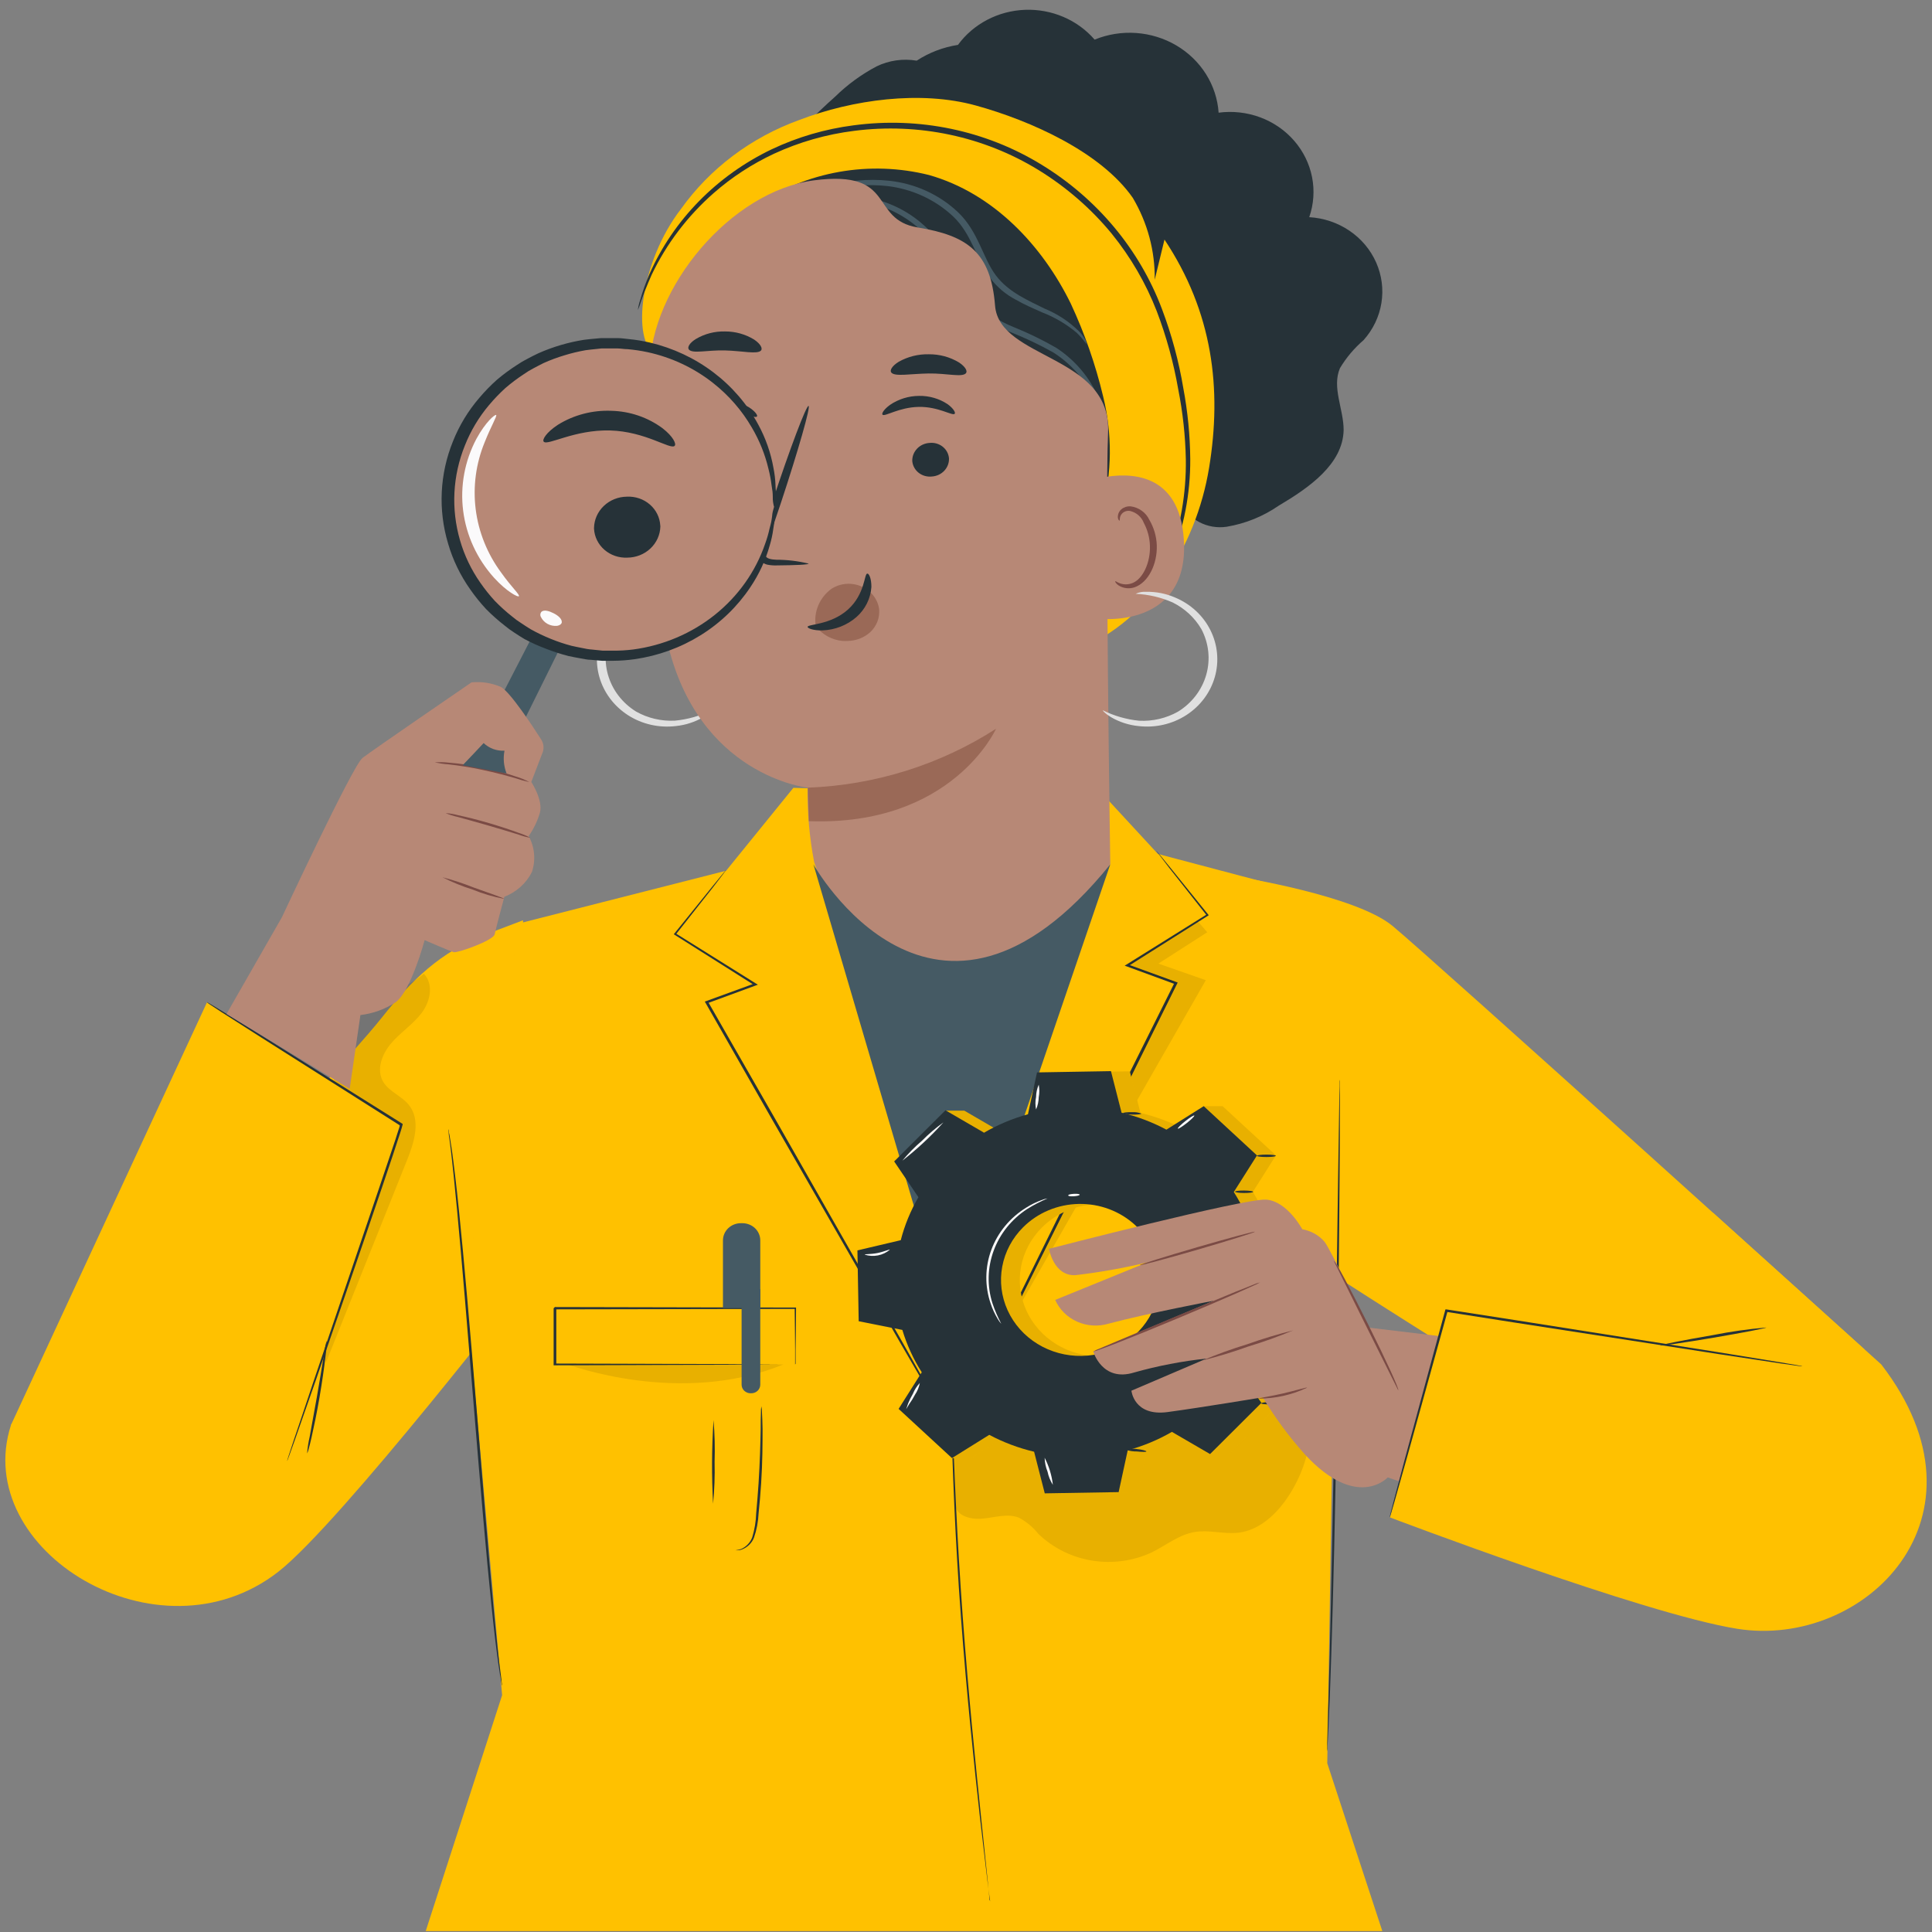 <svg width="181" height="181" viewBox="0 0 181 181" fill="none" xmlns="http://www.w3.org/2000/svg">
<rect x="0" y="0" width="181" height="181" fill="#808080" stroke="none"/>
<path d="M45.536 87.534C41.251 89.168 38.56 91.831 35.764 95.343C30.697 101.71 1.12 132.852 1.025 133.519C-2.766 145.258 14.84 156.026 26.08 147.245C31.897 142.704 49.857 119.483 49.857 119.483L48.998 86.218L45.536 87.534Z" fill="#FFC100"/>
<path d="M130.449 86.736C126.953 83.864 115.906 82.131 115.906 82.131L114.129 82.658C115.07 87.259 120.946 116.01 120.946 116.673C120.946 117.335 169.152 147.088 169.152 147.088L174.651 126.399C174.651 126.399 133.948 89.612 130.449 86.736Z" fill="#FFC100"/>
<path d="M48.613 86.514L68.028 81.573L74.327 73.808L103.576 74.692L108.48 80.004L125.627 84.535L124.345 165.192L129.504 180.914H39.883L47.041 158.813L43.641 120.846L48.613 86.514Z" fill="#FFC100"/>
<path d="M66.651 66.544C66.678 66.57 66.447 66.845 65.896 67.18C65.103 67.647 64.209 67.936 63.283 68.025C61.714 68.207 60.13 67.84 58.819 66.993C57.509 66.145 56.561 64.874 56.148 63.411C55.736 61.948 55.886 60.392 56.572 59.027C57.258 57.662 58.433 56.579 59.884 55.977C60.731 55.608 61.654 55.426 62.585 55.444C63.235 55.47 63.58 55.592 63.571 55.631C62.377 55.687 61.204 55.96 60.117 56.437C58.984 56.998 58.047 57.864 57.422 58.93C56.719 60.247 56.552 61.769 56.953 63.199C57.354 64.628 58.296 65.863 59.594 66.664C60.693 67.283 61.956 67.579 63.228 67.514C64.423 67.402 65.585 67.073 66.651 66.544Z" fill="#E0E0E0"/>
<path d="M127.751 31.861C128.633 30.874 129.211 29.67 129.418 28.386C129.625 27.101 129.455 25.787 128.925 24.59C128.396 23.394 127.529 22.363 126.421 21.613C125.314 20.863 124.011 20.424 122.657 20.346C123.076 19.137 123.167 17.845 122.92 16.593C122.673 15.341 122.098 14.17 121.248 13.19C120.399 12.21 119.303 11.454 118.064 10.993C116.825 10.533 115.483 10.382 114.167 10.556C114.079 9.279 113.674 8.04 112.984 6.944C112.294 5.847 111.341 4.925 110.203 4.255C109.065 3.585 107.776 3.186 106.445 3.091C105.113 2.997 103.777 3.21 102.549 3.712C101.758 2.797 100.758 2.068 99.625 1.584C98.493 1.1 97.259 0.873 96.021 0.92C94.782 0.968 93.571 1.289 92.483 1.859C91.395 2.429 90.458 3.232 89.747 4.205C88.361 4.421 87.042 4.925 85.882 5.683C84.603 5.468 83.286 5.655 82.128 6.216C80.703 6.97 79.401 7.919 78.263 9.034C76.33 10.77 74.297 12.623 73.615 15.076C72.845 17.808 73.861 20.935 72.424 23.409C71.722 24.296 71.102 25.239 70.569 26.228C69.843 28.22 71.251 30.363 71.083 32.474C70.916 34.586 68.984 36.641 69.218 38.901C69.383 39.696 69.717 40.449 70.199 41.114C70.682 41.78 71.302 42.343 72.022 42.767C73.463 43.612 74.807 44.599 76.032 45.713C76.926 46.688 77.495 47.855 78.378 48.873C79.672 50.232 81.456 51.068 83.369 51.211C85.282 51.354 87.18 50.794 88.678 49.644C89.703 50.389 90.899 50.888 92.166 51.1C93.433 51.312 94.734 51.231 95.962 50.862C98.411 50.112 100.717 48.983 102.787 47.521C103.25 48.121 103.862 48.6 104.568 48.916C105.273 49.231 106.049 49.373 106.826 49.327C107.603 49.282 108.356 49.051 109.016 48.656C109.677 48.26 110.223 47.713 110.607 47.064C110.96 47.849 111.575 48.5 112.355 48.914C113.136 49.327 114.038 49.48 114.919 49.349C116.677 49.054 118.343 48.38 119.79 47.378C122.628 45.696 125.811 43.493 125.879 40.287C125.879 38.327 124.762 36.303 125.533 34.493C126.122 33.508 126.871 32.62 127.751 31.861Z" fill="#263238"/>
<path d="M104.458 27.544C102.134 20.721 91.712 11.328 84.249 11.874L72.386 18.826C72.786 20.767 73.723 22.57 75.099 24.045C76.474 25.52 78.238 26.614 80.206 27.212C82.317 27.822 84.864 27.974 86.127 29.697C87.389 31.42 86.696 34.057 87.903 35.889C89.579 38.416 94.092 38.267 95.354 40.998C95.902 42.197 95.634 43.632 96.204 44.822C96.963 46.396 101.175 48.388 102.907 47.842C104.638 47.296 104.627 44.479 105.141 42.989C105.844 41.314 105.919 39.456 105.353 37.733C104.626 34.389 105.564 30.811 104.458 27.544Z" fill="#263238"/>
<path d="M109.095 22.446L108.179 26.213C108.22 23.523 107.51 20.872 106.124 18.533C103.141 14.254 96.58 11.306 91.411 9.881C86.241 8.457 79.882 9.325 74.877 11.242C70.373 12.869 66.5 15.786 63.784 19.597C59.986 24.524 59.103 31.947 61.449 33.264C63.303 28.155 66.241 22.295 70.903 19.233C73.211 17.659 75.85 16.59 78.635 16.1C81.42 15.609 84.284 15.71 87.024 16.394C93.056 18.098 97.647 22.993 100.317 28.444C101.619 31.238 102.633 34.146 103.345 37.128C104.213 40.632 104.185 44.284 103.266 47.775L100.247 57.897L100.18 61.186C107.519 58.583 112.055 51.246 113.273 43.834C114.491 36.422 113.619 29.247 109.095 22.446Z" fill="#FFC100"/>
<path d="M102.918 44.95C102.862 44.95 103.119 44.341 103.309 43.225C103.552 41.651 103.422 40.043 102.929 38.523C102.227 36.266 100.721 34.318 98.673 33.017C97.416 32.311 96.11 31.688 94.764 31.153C93.265 30.565 91.91 29.683 90.787 28.564C89.83 27.327 89.052 25.973 88.474 24.536C87.653 22.846 86.359 21.408 84.735 20.381C83.112 19.354 81.224 18.779 79.28 18.72C77.622 18.686 75.977 19.008 74.466 19.663C73.349 20.134 72.868 20.519 72.846 20.477C72.949 20.361 73.07 20.26 73.203 20.177C73.572 19.909 73.965 19.672 74.377 19.47C76.275 18.524 78.427 18.151 80.55 18.399C82.674 18.648 84.669 19.506 86.274 20.862C87.417 21.816 88.341 22.987 88.988 24.301C89.555 25.687 90.306 26.998 91.222 28.199C92.297 29.259 93.586 30.097 95.01 30.663C96.374 31.215 97.695 31.859 98.964 32.591C100.735 33.752 102.111 35.386 102.923 37.29C103.735 39.193 103.947 41.284 103.533 43.302C103.437 43.736 103.302 44.163 103.131 44.576C103.078 44.709 103.006 44.835 102.918 44.95Z" fill="#455A64"/>
<path d="M101.789 32.257C101.524 31.872 101.221 31.514 100.884 31.186C99.915 30.369 98.808 29.717 97.611 29.258C96.873 28.926 96.035 28.573 95.187 28.09C94.245 27.601 93.429 26.916 92.796 26.088C91.467 24.31 91.042 21.91 89.277 20.261C87.614 18.703 85.463 17.71 83.155 17.434C81.281 17.227 79.383 17.376 77.569 17.873C75.883 18.387 74.234 19.006 72.632 19.726C73.001 19.43 73.406 19.178 73.839 18.977C74.987 18.36 76.2 17.86 77.458 17.488C79.337 16.917 81.319 16.727 83.278 16.931C85.719 17.186 87.999 18.224 89.747 19.877C91.654 21.686 92.071 24.161 93.289 25.789C94.507 27.417 96.416 28.178 97.847 28.906C99.068 29.405 100.174 30.134 101.097 31.048C101.342 31.302 101.549 31.586 101.712 31.895C101.755 32.128 101.812 32.246 101.789 32.257Z" fill="#455A64"/>
<path d="M108.012 55.629C108.11 55.341 108.241 55.064 108.402 54.804C108.67 54.258 109.062 53.465 109.464 52.404C110.591 49.396 111.143 46.218 111.095 43.021C111.049 40.817 110.81 38.621 110.38 36.455C109.946 33.966 109.273 31.52 108.369 29.15C107.354 26.538 105.93 24.089 104.146 21.887C102.216 19.541 99.89 17.521 97.265 15.911C92.149 12.778 86.041 11.484 80.025 12.258C77.419 12.583 74.885 13.306 72.518 14.4C70.46 15.362 68.556 16.603 66.866 18.085C64.41 20.242 62.431 22.85 61.045 25.754C60.576 26.825 60.264 27.618 60.074 28.186C59.988 28.477 59.884 28.764 59.761 29.043C59.797 28.741 59.865 28.443 59.962 28.154C60.202 27.308 60.497 26.477 60.847 25.666C63.097 20.588 67.16 16.445 72.308 13.981C74.716 12.841 77.3 12.085 79.961 11.742C86.105 10.914 92.355 12.222 97.579 15.429C102.796 18.619 106.763 23.377 108.861 28.958C109.77 31.363 110.439 33.844 110.86 36.37C111.272 38.562 111.489 40.783 111.509 43.011C111.529 46.246 110.907 49.456 109.677 52.468C109.349 53.276 108.976 54.067 108.56 54.836C108.398 55.113 108.215 55.378 108.012 55.629Z" fill="#263238"/>
<path d="M103.81 40.475C104.109 33.238 93.617 33.68 93.222 28.632C92.827 23.584 90.589 22.069 85.982 21.311C81.375 20.554 84.076 15.885 76.275 16.893C68.475 17.902 60.938 26.929 60.869 34.642C60.796 43.213 61.065 53.68 62.483 59.998C65.343 72.705 75.662 73.794 75.662 73.794C75.627 76.132 75.833 78.467 76.275 80.766L88.932 118.267L104.016 80.942C104.016 80.942 103.51 47.714 103.81 40.475Z" fill="#B78876"/>
<path d="M82.358 57.027C82.258 56.375 81.912 55.782 81.386 55.358C80.906 54.963 80.303 54.731 79.672 54.696C79.04 54.661 78.414 54.827 77.89 55.166C77.344 55.569 76.919 56.105 76.661 56.718C76.403 57.33 76.32 57.998 76.422 58.652C76.713 59.043 77.088 59.37 77.521 59.61C77.954 59.851 78.436 60 78.935 60.047C79.086 60.055 79.238 60.055 79.389 60.047C80.177 60.041 80.934 59.754 81.511 59.241C81.819 58.958 82.055 58.611 82.202 58.228C82.349 57.844 82.402 57.434 82.358 57.027Z" fill="#9A6957"/>
<path d="M67.441 43.422C67.462 43.851 67.656 44.255 67.982 44.548C68.309 44.841 68.742 45 69.189 44.991C69.623 45.002 70.043 44.848 70.359 44.563C70.674 44.277 70.858 43.883 70.87 43.467C70.87 43.451 70.87 43.435 70.87 43.419C70.85 42.99 70.656 42.585 70.33 42.291C70.003 41.998 69.57 41.838 69.122 41.846C68.907 41.84 68.692 41.875 68.491 41.949C68.29 42.022 68.106 42.133 67.949 42.275C67.793 42.417 67.667 42.587 67.579 42.776C67.491 42.965 67.442 43.168 67.436 43.374C67.441 43.39 67.441 43.409 67.441 43.422Z" fill="#263238"/>
<path d="M64.16 39.396C64.388 39.601 65.632 38.611 67.478 38.524C69.323 38.437 70.722 39.248 70.914 39.021C71.004 38.916 70.769 38.542 70.155 38.15C69.325 37.662 68.359 37.431 67.387 37.487C66.429 37.536 65.511 37.874 64.766 38.454C64.223 38.912 64.051 39.309 64.16 39.396Z" fill="#263238"/>
<path d="M75.753 52.801C74.763 52.56 73.747 52.439 72.726 52.439C72.272 52.417 71.817 52.352 71.708 52.047C71.652 51.582 71.735 51.112 71.947 50.691C72.329 49.576 72.724 48.406 73.138 47.179C74.792 42.181 75.96 38.081 75.751 38.028C75.542 37.975 74.029 41.95 72.375 46.966C71.978 48.199 71.598 49.371 71.239 50.496C70.973 51.056 70.923 51.689 71.098 52.282C71.174 52.438 71.287 52.575 71.427 52.683C71.567 52.791 71.731 52.867 71.907 52.905C72.173 52.956 72.444 52.978 72.716 52.971C74.591 52.953 75.753 52.905 75.753 52.801Z" fill="#263238"/>
<path d="M75.676 73.794C81.975 73.555 88.08 71.644 93.313 68.273C93.313 68.273 89.223 77.424 75.775 76.931L75.676 73.794Z" fill="#9A6957"/>
<path d="M81.254 53.737C80.954 53.737 81.058 55.655 79.436 57.11C77.814 58.566 75.659 58.465 75.659 58.731C75.659 58.853 76.155 59.08 77.054 59.058C78.234 59.015 79.359 58.574 80.232 57.812C81.064 57.08 81.567 56.068 81.637 54.988C81.64 54.181 81.408 53.72 81.254 53.737Z" fill="#263238"/>
<path d="M64.528 32.734C64.864 33.169 66.259 32.786 67.918 32.83C69.576 32.873 70.963 33.222 71.303 32.83C71.458 32.634 71.254 32.22 70.654 31.814C69.841 31.313 68.894 31.049 67.927 31.052C66.966 31.027 66.019 31.27 65.201 31.754C64.593 32.128 64.382 32.533 64.528 32.734Z" fill="#263238"/>
<path d="M88.906 42.952C88.92 43.381 88.758 43.798 88.455 44.114C88.152 44.431 87.731 44.62 87.284 44.643C87.069 44.664 86.851 44.645 86.643 44.586C86.435 44.527 86.242 44.43 86.073 44.299C85.905 44.168 85.765 44.007 85.662 43.824C85.559 43.642 85.494 43.442 85.471 43.235C85.471 43.219 85.471 43.203 85.466 43.187C85.455 42.758 85.618 42.342 85.921 42.027C86.223 41.711 86.642 41.521 87.089 41.496C87.521 41.45 87.955 41.571 88.294 41.831C88.634 42.092 88.852 42.471 88.9 42.885C88.903 42.907 88.905 42.929 88.906 42.952Z" fill="#263238"/>
<path d="M89.438 38.769C89.23 38.987 87.916 38.084 86.066 38.12C84.216 38.157 82.888 39.065 82.68 38.852C82.575 38.756 82.789 38.364 83.371 37.938C84.167 37.392 85.119 37.096 86.098 37.089C87.059 37.071 88.001 37.346 88.789 37.873C89.343 38.282 89.543 38.669 89.438 38.769Z" fill="#263238"/>
<path d="M90.497 34.964C90.138 35.374 88.707 34.964 86.993 34.99C85.279 35.016 83.815 35.312 83.497 34.894C83.343 34.694 83.566 34.285 84.192 33.896C85.049 33.41 86.032 33.165 87.028 33.19C88.021 33.182 88.995 33.446 89.836 33.952C90.449 34.355 90.656 34.764 90.497 34.964Z" fill="#263238"/>
<path d="M101.212 48.225C101.157 47.27 102.18 44.961 103.157 44.76C105.756 44.233 110.501 44.185 110.91 50.573C111.466 59.288 102.211 58.047 102.175 57.797C102.138 57.548 101.403 51.52 101.212 48.225Z" fill="#B78876"/>
<path d="M104.485 54.456C104.526 54.425 104.654 54.556 104.94 54.656C105.328 54.789 105.756 54.772 106.131 54.608C107.072 54.216 107.79 52.699 107.731 51.122C107.707 50.372 107.509 49.637 107.15 48.97C107.047 48.702 106.877 48.462 106.656 48.27C106.434 48.079 106.168 47.942 105.879 47.871C105.694 47.836 105.502 47.863 105.336 47.949C105.17 48.035 105.04 48.174 104.97 48.342C104.865 48.595 104.933 48.778 104.891 48.778C104.848 48.778 104.682 48.643 104.736 48.281C104.769 48.06 104.883 47.858 105.058 47.71C105.298 47.514 105.608 47.416 105.922 47.436C106.3 47.486 106.659 47.627 106.965 47.847C107.271 48.066 107.513 48.357 107.67 48.691C108.105 49.426 108.346 50.252 108.374 51.096C108.429 52.839 107.592 54.561 106.301 55.018C106.061 55.1 105.804 55.13 105.55 55.104C105.296 55.078 105.051 54.998 104.833 54.869C104.517 54.669 104.458 54.473 104.485 54.456Z" fill="#7B4B45"/>
<path d="M103.318 66.544C103.291 66.57 103.522 66.844 104.072 67.18C104.865 67.647 105.759 67.936 106.685 68.025C108.254 68.205 109.837 67.837 111.147 66.99C112.456 66.142 113.403 64.872 113.816 63.41C114.228 61.948 114.078 60.392 113.393 59.027C112.708 57.663 111.534 56.58 110.085 55.977C109.237 55.608 108.314 55.426 107.384 55.444C107.042 55.419 106.699 55.484 106.393 55.631C107.589 55.686 108.762 55.96 109.851 56.437C110.984 56.997 111.921 57.864 112.546 58.929C113.249 60.25 113.414 61.774 113.01 63.205C112.606 64.636 111.661 65.872 110.36 66.672C109.261 67.291 107.997 67.587 106.724 67.522C105.535 67.403 104.379 67.072 103.318 66.544Z" fill="#E0E0E0"/>
<g opacity="0.3">
<path opacity="0.3" d="M122.237 129.213C122.067 128.474 121.629 127.816 121.001 127.357C120.015 126.764 118.665 127.183 117.823 127.945C117.051 128.78 116.371 129.69 115.796 130.66C114.731 132.1 113.297 133.254 111.634 134.011C109.97 134.768 108.131 135.102 106.294 134.983C103.735 134.783 101.317 133.697 98.763 133.493C95.543 133.378 92.332 133.896 89.328 135.016L89.51 140.786C89.397 141.915 90.781 142.372 91.964 142.28C93.147 142.189 94.378 141.747 95.468 142.189C96.174 142.572 96.792 143.088 97.285 143.706C98.651 145.025 100.414 145.9 102.326 146.207C104.238 146.514 106.203 146.238 107.942 145.418C109.269 144.755 110.47 143.762 111.95 143.523C113.314 143.3 114.7 143.758 116.063 143.588C117.841 143.36 119.299 142.102 120.34 140.699C121.544 139.048 122.341 137.156 122.67 135.166C122.998 133.176 122.85 131.14 122.237 129.213Z" fill="black"/>
</g>
<g opacity="0.3">
<path opacity="0.3" d="M39.524 94.872C40.324 93.8 40.642 92.188 39.706 91.221C37.52 93.129 33.958 93.43 32.371 95.822C31.685 97.078 31.342 98.48 31.375 99.897C30.824 108.42 30.403 116.952 30.112 125.491L30.53 127.67C33.066 121.334 35.605 114.997 38.147 108.658C38.824 106.972 39.451 104.911 38.283 103.491C37.61 102.672 36.466 102.272 35.911 101.368C35.22 100.226 35.779 98.754 36.661 97.726C37.543 96.697 38.719 95.944 39.524 94.872Z" fill="black"/>
</g>
<path d="M19.4 93.887L1.021 133.518L24.399 144.179L37.597 105.349L19.4 93.887Z" fill="#FFC100"/>
<path d="M19.399 93.887C19.436 93.892 19.469 93.909 19.495 93.935L19.767 94.092L20.8 94.719L24.627 97.09L37.66 105.253L37.724 105.297V105.345C37.592 105.872 37.428 106.317 37.269 106.804C37.11 107.292 36.952 107.767 36.793 108.26C36.461 109.236 36.124 110.234 35.788 111.245C33.384 118.344 31.166 124.753 29.557 129.398L27.631 134.883C27.404 135.519 27.222 136.02 27.095 136.373L26.954 136.754C26.939 136.799 26.919 136.843 26.895 136.885C26.901 136.839 26.912 136.794 26.927 136.75L27.049 136.358C27.168 136 27.335 135.486 27.545 134.854C27.999 133.547 28.617 131.66 29.399 129.342L35.562 111.171L36.566 108.186C36.73 107.698 36.894 107.214 37.052 106.739C37.132 106.499 37.206 106.26 37.279 106.024L37.393 105.675L37.443 105.51V105.358H37.534L37.497 105.454L24.508 97.22L20.717 94.797L19.708 94.134L19.45 93.96L19.399 93.887Z" fill="#263238"/>
<path d="M28.771 136.164C28.812 135.642 28.892 135.124 29.01 134.613C29.196 133.602 29.428 132.316 29.683 130.892C29.938 129.467 30.137 128.177 30.306 127.159C30.366 126.639 30.463 126.124 30.596 125.616C30.621 125.761 30.621 125.908 30.596 126.052C30.596 126.323 30.538 126.71 30.478 127.195C30.369 128.154 30.178 129.48 29.928 130.943C29.679 132.405 29.401 133.709 29.188 134.66C29.079 135.131 28.984 135.531 28.91 135.775C28.88 135.909 28.834 136.04 28.771 136.164Z" fill="#263238"/>
<path d="M42.002 105.787C42.02 105.829 42.03 105.873 42.033 105.918C42.047 106.051 42.072 106.182 42.106 106.311C42.16 106.655 42.251 107.182 42.344 107.818C42.437 108.454 42.531 109.287 42.648 110.219C42.766 111.152 42.871 112.223 42.998 113.4C43.484 118.115 44.043 124.643 44.638 131.85C45.233 139.056 45.761 145.588 46.207 150.308C46.32 151.484 46.429 152.552 46.52 153.489C46.612 154.426 46.711 155.232 46.789 155.89C46.867 156.548 46.939 157.045 46.984 157.402C46.991 157.535 47.006 157.668 47.03 157.799C47.035 157.844 47.035 157.889 47.03 157.934C47.014 157.891 47.004 157.848 46.998 157.803L46.93 157.411C46.871 157.066 46.784 156.539 46.691 155.903C46.598 155.267 46.501 154.435 46.382 153.507C46.264 152.579 46.164 151.498 46.033 150.321C45.547 145.606 44.987 139.079 44.397 131.867C43.807 124.656 43.27 118.132 42.825 113.413C42.711 112.236 42.606 111.169 42.511 110.232C42.416 109.295 42.32 108.489 42.247 107.831C42.174 107.173 42.097 106.681 42.047 106.319C42.042 106.186 42.027 106.053 42.002 105.922C41.997 105.877 41.997 105.832 42.002 105.787Z" fill="#263238"/>
<path d="M89.256 134.202C89.218 134.158 89.184 134.109 89.156 134.058C89.092 133.949 89.006 133.802 88.892 133.623C88.66 133.222 88.324 132.655 87.897 131.928L84.261 125.662L72.382 104.964L66.091 93.94L66.028 93.835L66.146 93.792L70.69 92.136V92.31L63.191 87.569L63.123 87.526L63.173 87.465L66.736 83.055L67.69 81.892C67.794 81.766 67.88 81.67 67.94 81.591L68.03 81.495C68.03 81.495 68.007 81.534 67.958 81.604L67.726 81.913L66.817 83.103L63.309 87.552V87.448L70.835 92.15L71.003 92.25L70.817 92.32L66.273 93.989L66.328 93.841L72.641 104.857L84.457 125.59L88.015 131.887C88.424 132.623 88.747 133.194 88.969 133.604L89.214 134.039C89.233 134.092 89.247 134.147 89.256 134.202Z" fill="#263238"/>
<path d="M89.256 134.203C89.273 134.147 89.296 134.092 89.324 134.041C89.374 133.924 89.447 133.771 89.543 133.575L90.401 131.789L93.579 125.252C96.306 119.723 100.078 112.11 104.236 103.695L110.036 92.064L110.095 92.204L105.55 90.535L105.364 90.469L105.532 90.365L113.058 85.667V85.768L109.55 81.319L108.641 80.129L108.409 79.824C108.379 79.791 108.354 79.755 108.336 79.715C108.368 79.744 108.397 79.776 108.423 79.811L108.673 80.107L109.632 81.275L113.195 85.685L113.245 85.741L113.177 85.785L105.678 90.526V90.356L110.222 92.007L110.331 92.051L110.281 92.151C108.509 95.725 106.564 99.659 104.519 103.79L93.8 125.313C92.437 128.055 91.309 130.28 90.528 131.827C90.142 132.589 89.841 133.178 89.619 133.592C89.519 133.788 89.437 133.937 89.381 134.049C89.344 134.104 89.302 134.156 89.256 134.203Z" fill="#263238"/>
<path d="M76.204 80.976C76.204 80.976 87.565 101.343 104.017 80.976L89.07 124.72L76.204 80.976Z" fill="#455A64"/>
<path d="M92.769 178.122C92.754 178.078 92.744 178.033 92.742 177.987L92.687 177.586C92.637 177.216 92.574 176.715 92.487 176.035C92.328 174.675 92.096 172.732 91.814 170.336C91.278 165.516 90.573 158.858 90.024 151.481C89.474 144.104 89.229 137.406 89.115 132.561C89.065 130.138 89.035 128.182 89.035 126.827V124.857C89.031 124.812 89.031 124.767 89.035 124.722C89.041 124.767 89.041 124.812 89.035 124.857V125.262C89.035 125.637 89.062 126.159 89.081 126.822C89.112 128.193 89.167 130.147 89.231 132.556C89.376 137.402 89.653 144.091 90.194 151.464C90.735 158.837 91.423 165.498 91.919 170.32C92.169 172.721 92.374 174.677 92.514 176.028C92.583 176.691 92.633 177.214 92.669 177.584C92.669 177.749 92.696 177.885 92.701 177.989C92.731 178.029 92.754 178.074 92.769 178.122Z" fill="#263238"/>
<g opacity="0.3">
<path opacity="0.3" d="M112.204 86.292L113.1 87.338L108.524 90.275L112.968 91.83L92.7 127.257L110.139 92.109L105.59 90.449L112.204 86.292Z" fill="black"/>
</g>
<path d="M125.526 101.138C125.532 101.191 125.532 101.245 125.526 101.299V103.617C125.526 105.23 125.526 107.539 125.499 110.384C125.462 116.093 125.38 123.984 125.235 132.699C125.09 141.414 124.913 149.305 124.722 155.013C124.627 157.868 124.545 160.177 124.463 161.772L124.368 163.611C124.376 163.77 124.365 163.929 124.336 164.086C124.343 164.141 124.343 164.196 124.336 164.251C124.331 164.196 124.331 164.141 124.336 164.086V163.607C124.336 163.171 124.363 162.556 124.386 161.772C124.427 160.16 124.491 157.851 124.573 155.01C124.718 149.301 124.873 141.41 125.027 132.695C125.181 123.98 125.272 116.102 125.359 110.381C125.404 107.536 125.438 105.23 125.463 103.618C125.463 102.83 125.49 102.21 125.5 101.779V101.3L125.526 101.138Z" fill="#263238"/>
<path d="M74.49 127.828C74.486 127.796 74.486 127.763 74.49 127.732V126.424C74.49 125.51 74.467 124.206 74.449 122.555L74.522 122.624L51.999 122.668L52.117 122.554V127.853L52.004 127.744L68.042 127.792L72.786 127.827H74.527C74.492 127.833 74.457 127.833 74.423 127.827H72.841L68.123 127.857L52.004 127.91H51.867V122.563L51.986 122.45L74.509 122.498H74.577V122.563C74.577 124.232 74.545 125.552 74.536 126.485V127.766C74.522 127.788 74.507 127.808 74.49 127.828Z" fill="#263238"/>
<g opacity="0.3">
<path opacity="0.3" d="M53.204 127.828C53.204 127.828 63.72 131.797 73.391 127.828H53.204Z" fill="black"/>
</g>
<path d="M69.409 114.595H69.55C69.995 114.595 70.421 114.765 70.736 115.066C71.05 115.368 71.227 115.777 71.227 116.203V122.556H67.731V116.203C67.731 115.777 67.908 115.368 68.223 115.066C68.537 114.765 68.964 114.595 69.409 114.595H69.409Z" fill="#455A64"/>
<path d="M69.478 120.769H71.226V129.723C71.226 129.937 71.137 130.142 70.98 130.293C70.822 130.444 70.608 130.529 70.385 130.529H70.317C70.094 130.529 69.88 130.444 69.723 130.293C69.565 130.142 69.477 129.937 69.477 129.723V120.769H69.478Z" fill="#455A64"/>
<path d="M71.326 131.749C71.367 131.935 71.386 132.125 71.385 132.316C71.408 132.681 71.425 133.213 71.44 133.867C71.44 135.174 71.44 136.982 71.308 138.97C71.244 139.968 71.158 140.918 71.07 141.777C71.035 142.552 70.89 143.319 70.638 144.056C70.54 144.305 70.388 144.532 70.194 144.723C69.999 144.913 69.765 145.063 69.507 145.163C69.362 145.217 69.208 145.243 69.052 145.239H68.897C69.09 145.218 69.279 145.174 69.461 145.108C69.936 144.888 70.3 144.496 70.475 144.018C70.696 143.291 70.82 142.54 70.842 141.783C70.922 140.911 71.001 139.974 71.065 138.981C71.192 136.994 71.242 135.19 71.265 133.887C71.265 133.269 71.265 132.75 71.288 132.34C71.28 132.142 71.293 131.944 71.326 131.749Z" fill="#263238"/>
<path d="M66.805 140.882C66.664 138.268 66.678 135.649 66.847 133.036C66.957 134.34 66.991 135.65 66.947 136.958C66.98 138.267 66.932 139.578 66.805 140.882Z" fill="#263238"/>
<path d="M93.932 106.149C95.225 105.394 96.617 104.808 98.072 104.406L98.922 100.485L105.843 100.367L106.843 104.263C108.31 104.61 109.722 105.144 111.042 105.849L112.773 103.631H114.537L119.536 108.241L117.368 111.669C118.154 112.909 118.765 114.245 119.183 115.641L123.273 116.46L123.395 123.096L119.332 124.051C118.97 125.457 118.414 126.812 117.678 128.077L119.974 131.429L115.165 136.222L113.279 136.135L111.589 134.144C110.296 134.894 108.903 135.473 107.449 135.865L106.598 139.788L99.677 139.906L98.681 136.006C97.214 135.659 95.802 135.127 94.482 134.423L90.986 136.602H89.218L85.956 132.032L88.127 128.604C87.336 127.366 86.724 126.031 86.31 124.634L82.22 123.819L82.102 117.183L86.164 116.228C86.525 114.82 87.079 113.465 87.814 112.198L85.542 108.846L88.583 104.054H90.344L93.919 106.132L93.932 106.149ZM97.622 114.991C96.602 116.004 95.918 117.284 95.657 118.67C95.396 120.056 95.569 121.484 96.155 122.776C96.741 124.067 97.713 125.163 98.948 125.925C100.183 126.686 101.626 127.08 103.095 127.055C104.563 127.03 105.991 126.588 107.198 125.786C108.404 124.983 109.336 123.855 109.874 122.545C110.412 121.235 110.533 119.801 110.221 118.425C109.909 117.049 109.179 115.792 108.123 114.814C106.705 113.503 104.803 112.786 102.834 112.819C100.865 112.852 98.991 113.633 97.622 114.991Z" fill="#FFC100"/>
<g opacity="0.3">
<path opacity="0.3" d="M93.932 106.149C95.225 105.394 96.617 104.808 98.072 104.406L98.922 100.485L105.843 100.367L106.843 104.263C108.31 104.61 109.722 105.144 111.042 105.849L112.773 103.631H114.537L119.536 108.241L117.368 111.669C118.154 112.909 118.765 114.245 119.183 115.641L123.273 116.46L123.395 123.096L119.332 124.051C118.97 125.457 118.414 126.812 117.678 128.077L119.974 131.429L115.165 136.222L113.279 136.135L111.589 134.144C110.296 134.894 108.903 135.473 107.449 135.865L106.598 139.788L99.677 139.906L98.681 136.006C97.214 135.659 95.802 135.127 94.482 134.423L90.986 136.602H89.218L85.956 132.032L88.127 128.604C87.336 127.366 86.724 126.031 86.31 124.634L82.22 123.819L82.102 117.183L86.164 116.228C86.525 114.82 87.079 113.465 87.814 112.198L85.542 108.846L88.583 104.054H90.344L93.919 106.132L93.932 106.149ZM97.622 114.991C96.602 116.004 95.918 117.284 95.657 118.67C95.396 120.056 95.569 121.484 96.155 122.776C96.741 124.067 97.713 125.163 98.948 125.925C100.183 126.686 101.626 127.08 103.095 127.055C104.563 127.03 105.991 126.588 107.198 125.786C108.404 124.983 109.336 123.855 109.874 122.545C110.412 121.235 110.533 119.801 110.221 118.425C109.909 117.049 109.179 115.792 108.123 114.814C106.705 113.503 104.803 112.786 102.834 112.819C100.865 112.852 98.991 113.633 97.622 114.991Z" fill="black"/>
</g>
<path d="M92.164 106.132C93.457 105.377 94.849 104.791 96.304 104.389L97.154 100.468L104.08 100.35L105.076 104.246C106.543 104.593 107.955 105.126 109.275 105.832L112.771 103.631L117.761 108.246L115.589 111.674C116.378 112.912 116.989 114.248 117.406 115.643L121.496 116.462L121.615 123.098L117.552 124.053C117.189 125.459 116.634 126.813 115.902 128.079L118.174 131.431L113.366 136.224L109.791 134.145C108.498 134.895 107.105 135.474 105.651 135.867L104.801 139.788L97.879 139.905L96.88 136.005C95.413 135.659 94.001 135.127 92.68 134.423L89.185 136.602L84.186 131.992L86.354 128.564C85.566 127.324 84.955 125.989 84.536 124.594L80.447 123.779L80.328 117.143L84.388 116.187C84.75 114.78 85.306 113.426 86.042 112.16L83.77 108.809L88.578 104.016L92.153 106.095L92.164 106.132ZM95.854 114.974C94.836 115.988 94.155 117.27 93.896 118.656C93.637 120.042 93.813 121.47 94.401 122.76C94.989 124.051 95.963 125.145 97.199 125.904C98.435 126.664 99.879 127.055 101.347 127.029C102.815 127.002 104.242 126.558 105.448 125.754C106.653 124.949 107.583 123.82 108.119 122.51C108.655 121.199 108.774 119.765 108.46 118.389C108.147 117.014 107.415 115.758 106.357 114.782C105.654 114.133 104.825 113.623 103.917 113.281C103.009 112.94 102.04 112.773 101.064 112.791C100.089 112.809 99.127 113.011 98.233 113.385C97.339 113.76 96.531 114.299 95.854 114.974Z" fill="#263238"/>
<path d="M119.523 108.282C119.523 108.348 119.125 108.396 118.641 108.396C118.156 108.396 117.755 108.348 117.755 108.282C117.755 108.217 118.152 108.169 118.641 108.169C119.129 108.169 119.523 108.219 119.523 108.282Z" fill="#263238"/>
<path d="M117.405 111.657C117.405 111.722 117.023 111.766 116.555 111.766C116.087 111.766 115.701 111.705 115.701 111.644C115.701 111.583 116.087 111.53 116.555 111.535C117.023 111.539 117.41 111.596 117.405 111.657Z" fill="#263238"/>
<path d="M123.044 116.494C123.044 116.559 122.698 116.625 122.262 116.646C121.826 116.667 121.468 116.646 121.468 116.576C121.468 116.506 121.813 116.445 122.245 116.424C122.676 116.402 123.04 116.43 123.044 116.494Z" fill="#263238"/>
<path d="M123 123.139C123 123.2 122.672 123.244 122.277 123.231C121.881 123.218 121.554 123.161 121.562 123.096C121.569 123.03 121.889 122.991 122.285 123.004C122.68 123.017 123.004 123.061 123 123.139Z" fill="#263238"/>
<path d="M117.669 128.189C117.669 128.25 117.282 128.265 116.823 128.22C116.364 128.174 116.001 128.089 116.005 128.028C116.009 127.967 116.391 127.952 116.85 127.997C117.309 128.043 117.672 128.126 117.669 128.189Z" fill="#263238"/>
<path d="M119.859 131.431C119.859 131.497 119.482 131.558 119.009 131.566C118.537 131.575 118.155 131.536 118.155 131.475C118.155 131.414 118.533 131.353 119.005 131.34C119.478 131.327 119.851 131.37 119.859 131.431Z" fill="#263238"/>
<path d="M107.398 135.98C107.398 136.041 106.984 136.028 106.489 135.98C106.18 135.985 105.873 135.941 105.58 135.849C105.867 135.732 106.183 135.699 106.489 135.753C107.018 135.805 107.407 135.919 107.398 135.98Z" fill="#263238"/>
<path d="M106.921 104.325C106.921 104.391 106.535 104.43 106.067 104.421C105.599 104.413 105.213 104.345 105.217 104.287C105.221 104.228 105.598 104.182 106.071 104.195C106.361 104.173 106.652 104.218 106.921 104.325Z" fill="#263238"/>
<path d="M88.382 105.155C87.212 106.457 85.924 107.657 84.533 108.741C85.091 108.067 85.708 107.44 86.379 106.867C86.995 106.243 87.665 105.67 88.382 105.155Z" fill="#FBFAFB"/>
<path d="M98.141 112.276C97.478 112.555 96.84 112.886 96.234 113.266C94.78 114.212 93.68 115.579 93.094 117.168C92.508 118.756 92.467 120.482 92.977 122.095C93.2 122.758 93.477 123.403 93.805 124.023C93.675 123.881 93.562 123.725 93.469 123.557C93.198 123.109 92.979 122.634 92.815 122.141C92.249 120.5 92.269 118.725 92.87 117.095C93.472 115.466 94.621 114.074 96.137 113.139C96.587 112.853 97.069 112.616 97.573 112.433C97.754 112.356 97.945 112.303 98.141 112.276Z" fill="#FBFAFB"/>
<path d="M101.154 111.923C101.154 111.989 100.915 112.054 100.622 112.072C100.329 112.089 100.081 112.072 100.077 111.989C100.073 111.906 100.316 111.862 100.609 111.845C100.902 111.827 101.149 111.862 101.154 111.923Z" fill="#FBFAFB"/>
<path d="M97.314 101.617C97.389 102.006 97.389 102.405 97.314 102.794C97.307 103.189 97.222 103.579 97.064 103.944C96.984 103.555 96.984 103.155 97.064 102.767C97.07 102.372 97.155 101.982 97.314 101.617Z" fill="#FBFAFB"/>
<path d="M111.888 104.51C111.928 104.558 111.619 104.872 111.193 105.207C110.766 105.543 110.388 105.783 110.347 105.735C110.307 105.687 110.616 105.373 111.042 105.033C111.469 104.693 111.856 104.462 111.888 104.51Z" fill="#FBFAFB"/>
<path d="M120.569 117.234C120.148 117.256 119.727 117.201 119.328 117.072C118.911 117.016 118.51 116.887 118.142 116.692C118.562 116.669 118.983 116.724 119.383 116.853C119.799 116.909 120.201 117.038 120.569 117.234Z" fill="#FBFAFB"/>
<path d="M83.363 117.083C83.046 117.35 82.661 117.534 82.247 117.614C81.833 117.694 81.404 117.668 81.004 117.54C81.004 117.474 81.56 117.518 82.196 117.392C82.831 117.266 83.326 117.025 83.363 117.083Z" fill="#FBFAFB"/>
<path d="M86.175 129.566C86.099 129.956 85.945 130.329 85.721 130.664C85.563 130.966 85.384 131.257 85.184 131.536L85.084 131.475C85.164 131.398 85.225 131.366 85.239 131.379C85.253 131.392 85.239 131.455 85.176 131.548L84.894 132.019L85.076 131.486C85.205 131.17 85.357 130.863 85.53 130.567C85.679 130.198 85.897 129.858 86.175 129.566Z" fill="#FBFAFB"/>
<path d="M98.635 139.104C98.397 138.726 98.229 138.31 98.14 137.876C97.971 137.458 97.879 137.016 97.867 136.569C98.275 137.359 98.535 138.211 98.635 139.087V139.104Z" fill="#FBFAFB"/>
<path d="M122.004 115.164C122.004 115.164 120.609 112.55 118.641 112.388C116.673 112.227 98.276 116.994 98.276 116.994C98.276 116.994 98.704 119.565 100.753 119.464C103.024 119.199 105.275 118.799 107.493 118.266L98.858 121.782C99.254 122.682 99.986 123.408 100.91 123.819C101.833 124.231 102.884 124.298 103.857 124.009C107.492 123.037 113.723 121.856 113.723 121.856L102.42 126.615C102.42 126.615 103.252 129.509 106.247 128.584C108.467 127.957 110.741 127.52 113.041 127.277L105.997 130.288C105.997 130.288 106.229 132.715 109.392 132.289C112.554 131.862 118.299 130.908 118.299 130.908C119.435 132.794 120.75 134.577 122.226 136.232C127.134 141.565 130.012 138.411 130.012 138.411L134.457 139.945C134.634 139.074 136.952 125.426 136.952 125.426L128.134 124.367C128.134 124.367 124.684 117.065 124.082 116.328C123.554 115.717 122.818 115.305 122.004 115.164Z" fill="#B78876"/>
<path d="M117.568 115.395C117.568 115.456 115.191 116.206 112.214 117.071C109.238 117.936 106.812 118.583 106.788 118.527C106.764 118.47 109.172 117.716 112.146 116.851C115.121 115.985 117.553 115.334 117.568 115.395Z" fill="#7B4B45"/>
<path d="M118.038 120.146C117.849 120.26 117.65 120.359 117.443 120.442L115.789 121.182C114.389 121.797 112.444 122.624 110.29 123.527C108.135 124.43 106.172 125.226 104.745 125.784C104.03 126.063 103.45 126.281 103.046 126.425C102.842 126.512 102.629 126.578 102.41 126.62C102.601 126.51 102.802 126.417 103.01 126.342L104.682 125.635L110.195 123.317L115.721 121.032L117.407 120.361C117.608 120.267 117.82 120.195 118.038 120.146Z" fill="#7B4B45"/>
<path d="M121.154 124.634C119.778 125.211 118.37 125.717 116.936 126.15C115.53 126.657 114.096 127.094 112.642 127.457C114.016 126.878 115.421 126.369 116.852 125.934C118.263 125.431 119.698 124.997 121.154 124.634Z" fill="#7B4B45"/>
<path d="M122.464 130.002C121.051 130.674 119.497 131.026 117.92 131.031C117.92 130.965 118.953 130.835 120.192 130.547C121.431 130.259 122.437 129.941 122.464 130.002Z" fill="#7B4B45"/>
<path d="M130.99 130.246L127.971 124.193L124.967 118.149C125.08 118.063 126.517 120.764 128.184 124.097C129.852 127.431 131.125 130.203 130.99 130.246Z" fill="#7B4B45"/>
<path d="M50.031 59.299L35.389 87.69L38.461 88.985L52.691 60.252L50.031 59.299Z" fill="#455A64"/>
<path d="M57.239 61.477C65.69 61.477 72.541 54.908 72.541 46.805C72.541 38.702 65.69 32.133 57.239 32.133C48.788 32.133 41.937 38.702 41.937 46.805C41.937 54.908 48.788 61.477 57.239 61.477Z" fill="#B78876"/>
<path d="M72.522 47.484C72.43 47.182 72.388 46.867 72.399 46.552C72.399 46.4 72.39 46.23 72.372 46.042C72.349 45.855 72.313 45.654 72.281 45.433C72.219 44.926 72.123 44.424 71.995 43.929C71.675 42.572 71.15 41.267 70.436 40.056C69.509 38.456 68.276 37.038 66.801 35.877C65.017 34.468 62.914 33.48 60.661 32.992C60.048 32.861 59.427 32.768 58.802 32.713C58.484 32.713 58.161 32.648 57.838 32.643H56.361L55.866 32.696C55.538 32.735 55.202 32.757 54.865 32.809C54.193 32.927 53.53 33.087 52.879 33.288C52.21 33.487 51.555 33.73 50.921 34.016C50.603 34.168 50.294 34.343 49.98 34.504C49.664 34.667 49.36 34.852 49.072 35.057C48.464 35.456 47.884 35.892 47.336 36.364C46.797 36.857 46.293 37.382 45.826 37.937C44.862 39.078 44.095 40.359 43.554 41.732C42.404 44.572 42.245 47.692 43.099 50.626C43.508 52.041 44.152 53.385 45.006 54.604C45.42 55.201 45.875 55.771 46.37 56.308C46.869 56.822 47.404 57.304 47.969 57.75C48.24 57.979 48.527 58.189 48.828 58.378C49.124 58.57 49.415 58.77 49.714 58.949C50.32 59.288 50.949 59.589 51.596 59.85C52.225 60.108 52.872 60.325 53.532 60.499C53.859 60.582 54.19 60.634 54.514 60.704L55.005 60.8C55.163 60.831 55.332 60.839 55.495 60.857L56.468 60.957H57.436C58.065 60.963 58.694 60.926 59.318 60.848C62.135 60.473 64.786 59.347 66.97 57.601C69.154 55.854 70.784 53.555 71.675 50.965C71.851 50.484 71.994 49.992 72.102 49.492C72.157 49.279 72.216 49.079 72.252 48.895C72.289 48.711 72.307 48.542 72.332 48.389C72.35 48.074 72.421 47.764 72.541 47.47C72.603 47.781 72.612 48.101 72.568 48.415C72.572 48.588 72.562 48.762 72.541 48.934C72.514 49.121 72.482 49.331 72.445 49.557C72.377 50.076 72.266 50.589 72.114 51.091C71.725 52.481 71.111 53.804 70.296 55.013C69.096 56.815 67.507 58.35 65.636 59.514C63.764 60.678 61.654 61.443 59.448 61.758C58.784 61.852 58.114 61.901 57.444 61.906H56.411L55.37 61.815C55.193 61.813 55.016 61.795 54.842 61.762L54.315 61.666C53.965 61.596 53.61 61.544 53.261 61.461C52.55 61.279 51.852 61.053 51.17 60.786C50.473 60.525 49.794 60.22 49.139 59.872C48.812 59.684 48.498 59.471 48.175 59.262C47.857 59.06 47.554 58.837 47.266 58.596C46.653 58.118 46.074 57.603 45.531 57.053C44.996 56.477 44.505 55.866 44.058 55.225C43.128 53.912 42.427 52.462 41.982 50.933C41.033 47.776 41.193 44.408 42.436 41.346C43.025 39.863 43.863 38.482 44.917 37.259C45.424 36.66 45.974 36.097 46.562 35.572C47.154 35.072 47.78 34.611 48.435 34.191C48.751 33.975 49.082 33.78 49.426 33.607C49.767 33.432 50.099 33.249 50.444 33.093C51.127 32.79 51.832 32.532 52.552 32.321C53.255 32.114 53.971 31.952 54.697 31.837C55.051 31.785 55.412 31.761 55.77 31.724L56.301 31.676H57.878C58.224 31.676 58.565 31.737 58.905 31.767C59.573 31.831 60.235 31.94 60.887 32.094C63.052 32.605 65.078 33.554 66.828 34.879C68.579 36.203 70.013 37.871 71.035 39.772C71.733 41.053 72.216 42.433 72.465 43.859C72.569 44.374 72.631 44.895 72.651 45.419C72.651 45.648 72.683 45.855 72.688 46.047C72.695 46.22 72.686 46.394 72.661 46.566C72.667 46.877 72.62 47.187 72.522 47.484Z" fill="#263238"/>
<path d="M61.866 49.314C61.85 50.092 61.519 50.834 60.941 51.381C60.364 51.928 59.587 52.237 58.775 52.242C57.987 52.281 57.215 52.017 56.629 51.51C56.043 51.002 55.692 50.293 55.651 49.537C55.651 49.512 55.651 49.487 55.651 49.461C55.665 48.684 55.995 47.943 56.57 47.396C57.145 46.849 57.92 46.538 58.731 46.531C59.519 46.492 60.291 46.754 60.878 47.261C61.465 47.767 61.817 48.476 61.858 49.232C61.863 49.262 61.865 49.288 61.866 49.314Z" fill="#263238"/>
<path d="M63.197 41.776C62.8 42.151 60.471 40.416 57.143 40.328C53.816 40.241 51.29 41.784 50.94 41.379C50.768 41.2 51.179 40.508 52.272 39.793C53.757 38.872 55.503 38.415 57.27 38.486C59.013 38.528 60.696 39.102 62.074 40.124C63.065 40.891 63.394 41.606 63.197 41.776Z" fill="#263238"/>
<path d="M48.61 55.859C48.53 55.968 47.497 55.458 46.274 54.116C44.685 52.346 43.681 50.163 43.39 47.844C43.1 45.525 43.535 43.176 44.642 41.095C45.501 39.522 46.378 38.795 46.483 38.882C46.588 38.968 46.028 39.872 45.41 41.422C44.589 43.417 44.298 45.578 44.565 47.708C44.831 49.838 45.647 51.871 46.937 53.623C47.91 54.999 48.727 55.724 48.61 55.859Z" fill="#FBFAFB"/>
<path d="M52.63 58.312C52.603 58.465 52.453 58.587 52.203 58.631C51.892 58.663 51.578 58.602 51.305 58.455C51.032 58.308 50.814 58.083 50.681 57.812C50.633 57.731 50.613 57.638 50.624 57.545C50.636 57.452 50.678 57.366 50.744 57.298C51.003 57.102 51.459 57.245 51.885 57.463C52.311 57.681 52.667 57.999 52.63 58.312Z" fill="#FBFAFB"/>
<path d="M26.417 85.921C26.417 85.921 33.047 71.724 33.956 71.013C34.865 70.303 44.172 63.929 44.172 63.929C45.12 63.833 46.078 63.984 46.944 64.365C47.818 64.866 49.883 67.995 50.698 69.276C50.808 69.447 50.88 69.639 50.907 69.839C50.934 70.039 50.917 70.242 50.857 70.435L49.775 73.259C49.775 73.259 50.903 74.963 50.579 76.148C50.35 76.922 49.996 77.658 49.53 78.327C49.81 78.842 49.981 79.406 50.032 79.985C50.084 80.564 50.015 81.147 49.83 81.7C49.3 82.751 48.382 83.576 47.253 84.014C47.253 84.014 46.459 86.951 46.344 87.53C46.23 88.109 42.854 89.304 42.508 89.206C42.163 89.109 39.782 88.077 39.782 88.077C39.782 88.077 38.501 92.87 37.055 93.903C36.074 94.548 34.945 94.957 33.765 95.097L32.761 102.012L21.222 94.992L26.417 85.921Z" fill="#B78876"/>
<path d="M41.451 82.187C42.441 82.444 43.413 82.763 44.36 83.141C45.949 83.712 47.241 84.148 47.22 84.208C46.208 84.017 45.219 83.725 44.27 83.337C43.298 83.031 42.355 82.647 41.451 82.187Z" fill="#7B4B45"/>
<path d="M41.742 76.178C42.149 76.201 42.551 76.269 42.942 76.379C43.678 76.535 44.69 76.784 45.787 77.106C46.884 77.428 47.868 77.755 48.573 78.02C48.962 78.14 49.336 78.297 49.691 78.491C49.29 78.419 48.898 78.311 48.518 78.169C47.803 77.951 46.814 77.646 45.718 77.331C44.623 77.015 43.623 76.738 42.901 76.542C42.504 76.453 42.117 76.331 41.742 76.178Z" fill="#7B4B45"/>
<path d="M40.727 71.428C41.174 71.388 41.624 71.397 42.069 71.454C43.137 71.539 44.199 71.691 45.246 71.911C46.303 72.128 47.343 72.412 48.36 72.76C48.789 72.886 49.202 73.057 49.591 73.27C49.157 73.177 48.729 73.058 48.31 72.912C47.515 72.684 46.429 72.385 45.197 72.128C44.148 71.902 43.087 71.728 42.019 71.609C41.585 71.578 41.153 71.517 40.727 71.428Z" fill="#7B4B45"/>
<path d="M47.459 72.461C47.192 71.781 47.124 71.043 47.264 70.328C46.904 70.348 46.544 70.294 46.207 70.171C45.87 70.048 45.564 69.858 45.31 69.614C44.723 70.228 43.946 71.078 43.342 71.692L47.459 72.461Z" fill="#455A64"/>
<path d="M135.73 121.953L160.486 113.622L176.247 127.827C187.299 142.159 174.665 154.488 162.758 152.595C153.978 151.197 130.219 142.16 130.219 142.16L135.73 121.953Z" fill="#FFC100"/>
<path d="M130.204 142.159V142.063L130.272 141.78C130.336 141.519 130.431 141.152 130.55 140.691C130.804 139.728 131.173 138.351 131.627 136.634L135.39 122.77L135.413 122.674H135.518L141.881 123.664L160.969 126.68L166.745 127.622L168.314 127.887L168.718 127.964C168.765 127.968 168.811 127.98 168.855 127.999H168.714L168.305 127.942L166.728 127.72L160.943 126.848L141.855 123.898L135.492 122.9L135.624 122.817C134.083 128.369 132.742 133.197 131.783 136.661C131.297 138.369 130.91 139.742 130.638 140.698L130.32 141.779C130.288 141.893 130.257 141.984 130.233 142.058C130.231 142.093 130.221 142.128 130.204 142.159Z" fill="#263238"/>
<path d="M165.484 124.367C165.484 124.428 163.28 124.855 160.535 125.322C157.79 125.788 155.536 126.11 155.536 126.049C155.536 125.988 157.761 125.543 160.485 125.077C162.135 124.748 163.804 124.511 165.484 124.367Z" fill="#263238"/>
</svg>
